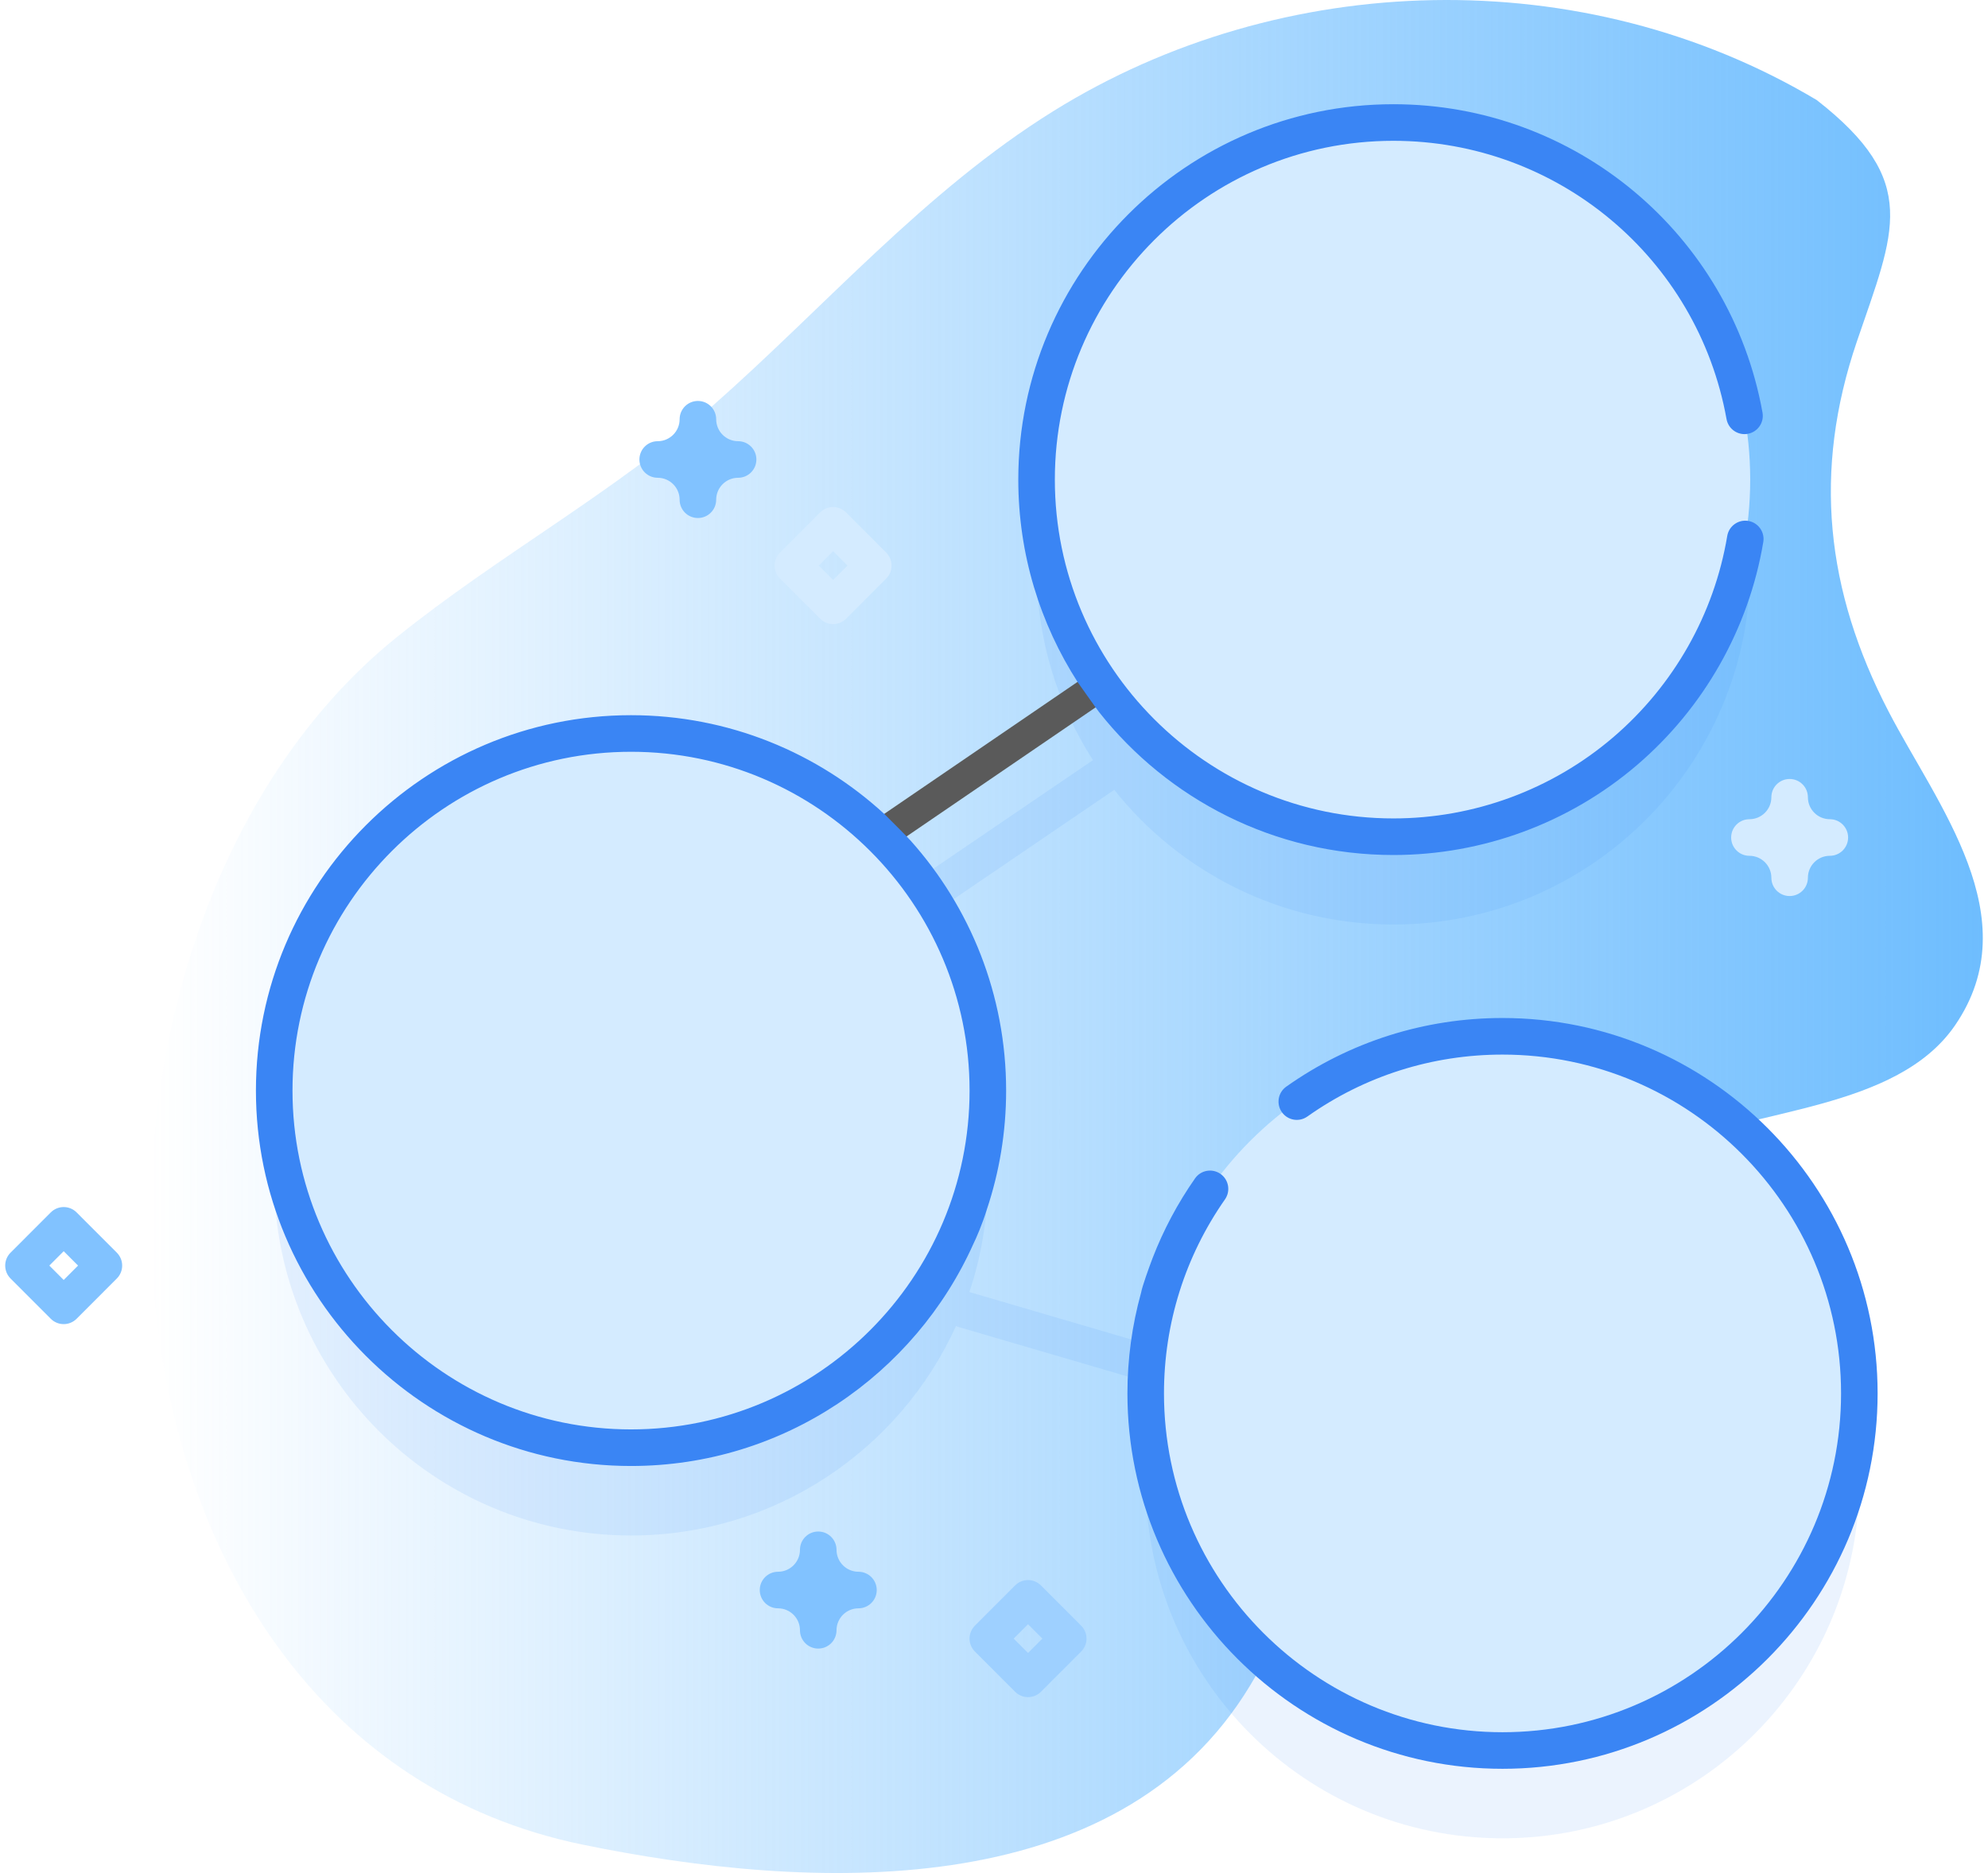 <svg width="191" height="180" viewBox="0 0 191 180" fill="none" xmlns="http://www.w3.org/2000/svg">
<path d="M174.546 9.616C152.156 -3.739 123.183 -2.998 101.193 10.685C88.838 18.372 79.288 29.459 68.458 39.004C58.968 47.367 47.933 53.333 38.132 61.224C2.589 89.843 5.98 167.031 56.029 177.284C77.725 181.728 107.376 183.154 120.128 161.941C132.286 141.715 136.364 121.025 160.119 110.282C168.398 106.537 182.235 106.726 187.843 98.522C194.921 88.168 186.139 77.413 181.455 68.39C175.418 56.763 174.152 45.299 178.4 32.826C182.016 22.205 184.563 17.434 174.546 9.616Z" fill="url(#paint0_linear_867_1767)"/>
<path opacity="0.1" d="M144.356 108.027C129.834 108.027 117.422 117.067 112.426 129.831C112.392 129.819 112.36 129.8 112.324 129.79L93.135 124.167C94.284 120.736 94.908 117.064 94.908 113.245C94.908 104.381 91.551 96.302 86.04 90.212L106.98 75.957C107.005 75.939 107.024 75.918 107.048 75.899C113.329 83.79 123.009 88.847 133.871 88.847C152.804 88.847 168.153 73.483 168.153 54.529C168.153 35.576 152.804 20.211 133.871 20.211C114.938 20.211 99.59 35.576 99.59 54.529C99.59 61.351 101.578 67.707 105.006 73.05H105.005L83.824 87.47C83.717 87.543 83.622 87.626 83.537 87.717C77.465 82.253 69.434 78.926 60.627 78.926C41.694 78.926 26.346 94.291 26.346 113.245C26.346 132.198 41.694 147.563 60.627 147.563C74.505 147.563 86.457 139.306 91.85 127.433C91.913 127.459 91.973 127.49 92.04 127.51L111.319 133.158C110.509 136.083 110.074 139.163 110.074 142.346C110.074 161.299 125.423 176.664 144.356 176.664C163.289 176.664 178.637 161.299 178.637 142.346C178.637 123.392 163.289 108.027 144.356 108.027Z" fill="#3A85F4"/>
<path d="M133.872 80.41C152.805 80.41 168.154 65.045 168.154 46.092C168.154 27.138 152.805 11.774 133.872 11.774C114.939 11.774 99.591 27.138 99.591 46.092C99.591 65.045 114.939 80.41 133.872 80.41Z" fill="#D4EBFF"/>
<path d="M60.627 139.125C79.56 139.125 94.908 123.76 94.908 104.807C94.908 85.853 79.56 70.489 60.627 70.489C41.694 70.489 26.346 85.853 26.346 104.807C26.346 123.76 41.694 139.125 60.627 139.125Z" fill="#D4EBFF"/>
<path d="M144.357 168.226C163.29 168.226 178.639 152.861 178.639 133.908C178.639 114.955 163.29 99.59 144.357 99.59C125.424 99.59 110.076 114.955 110.076 133.908C110.076 152.861 125.424 168.226 144.357 168.226Z" fill="#D4EBFF"/>
<path d="M67.052 49.782C66.082 49.782 65.296 48.995 65.296 48.025C65.296 46.861 64.351 45.915 63.189 45.915C62.219 45.915 61.433 45.128 61.433 44.157C61.433 43.187 62.219 42.4 63.189 42.4C64.351 42.4 65.296 41.454 65.296 40.29C65.296 39.32 66.082 38.532 67.052 38.532C68.022 38.532 68.808 39.32 68.808 40.29C68.808 41.454 69.753 42.4 70.915 42.4C71.885 42.4 72.671 43.187 72.671 44.157C72.671 45.128 71.885 45.915 70.915 45.915C69.753 45.915 68.808 46.861 68.808 48.025C68.808 48.995 68.022 49.782 67.052 49.782Z" fill="#81C2FF"/>
<path d="M171.941 86.111C170.972 86.111 170.186 85.324 170.186 84.353C170.186 83.19 169.241 82.244 168.078 82.244C167.108 82.244 166.323 81.457 166.323 80.486C166.323 79.515 167.108 78.728 168.078 78.728C169.241 78.728 170.186 77.782 170.186 76.619C170.186 75.648 170.972 74.861 171.941 74.861C172.911 74.861 173.697 75.648 173.697 76.619C173.697 77.782 174.642 78.728 175.805 78.728C176.775 78.728 177.56 79.515 177.56 80.486C177.56 81.457 176.775 82.244 175.805 82.244C174.642 82.244 173.697 83.19 173.697 84.353C173.697 85.324 172.911 86.111 171.941 86.111Z" fill="#D4EBFF"/>
<path d="M78.614 158.431C77.644 158.431 76.858 157.644 76.858 156.673C76.858 155.51 75.913 154.563 74.751 154.563C73.781 154.563 72.995 153.776 72.995 152.806C72.995 151.835 73.781 151.048 74.751 151.048C75.913 151.048 76.858 150.102 76.858 148.938C76.858 147.968 77.644 147.181 78.614 147.181C79.584 147.181 80.37 147.968 80.37 148.938C80.37 150.102 81.315 151.048 82.477 151.048C83.447 151.048 84.233 151.835 84.233 152.806C84.233 153.776 83.447 154.563 82.477 154.563C81.315 154.563 80.37 155.51 80.37 156.673C80.37 157.644 79.584 158.431 78.614 158.431Z" fill="#81C2FF"/>
<path d="M80.042 59.978C79.593 59.978 79.143 59.806 78.8 59.463L74.937 55.596C74.251 54.909 74.251 53.796 74.937 53.11L78.8 49.243C79.486 48.556 80.598 48.556 81.283 49.243L85.146 53.11C85.832 53.797 85.832 54.91 85.146 55.596L81.283 59.463C80.941 59.806 80.491 59.978 80.042 59.978ZM78.662 54.353L80.042 55.734L81.422 54.353L80.042 52.971L78.662 54.353Z" fill="#D4EBFF"/>
<path d="M98.77 163.097C98.321 163.097 97.871 162.925 97.528 162.582L93.665 158.715C92.979 158.028 92.979 156.915 93.665 156.229L97.528 152.362C98.213 151.676 99.326 151.676 100.011 152.362L103.874 156.229C104.56 156.916 104.56 158.029 103.874 158.715L100.011 162.582C99.669 162.925 99.219 163.097 98.77 163.097ZM97.39 157.472L98.77 158.853L100.15 157.472L98.77 156.091L97.39 157.472Z" fill="#9ED0FF"/>
<path d="M6.119 127.25C5.67 127.25 5.22 127.078 4.877 126.735L1.014 122.868C0.329 122.181 0.329 121.068 1.014 120.382L4.877 116.515C5.563 115.828 6.675 115.828 7.36 116.515L11.223 120.382C11.909 121.068 11.909 122.182 11.223 122.868L7.36 126.735C7.018 127.078 6.568 127.25 6.119 127.25ZM4.739 121.625L6.119 123.006L7.499 121.625L6.119 120.243L4.739 121.625Z" fill="#81C2FF"/>
<path d="M85 80L105.5 66" stroke="#5A5A5A" stroke-width="3"/>
<path fill-rule="evenodd" clip-rule="evenodd" d="M60.627 140.884C75.27 140.884 87.901 132.095 93.533 119.51C93.779 119.009 94.379 117.651 94.815 116.223C96.014 112.633 96.665 108.795 96.665 104.808C96.665 95.591 93.193 87.171 87.491 80.788C87.206 80.464 85.701 78.957 84.983 78.243C78.565 72.341 70.009 68.731 60.627 68.731C40.755 68.731 24.589 84.915 24.589 104.807C24.59 124.7 40.756 140.884 60.627 140.884ZM103.565 65.593C104.156 66.431 105.391 68.177 105.611 68.452C112.217 76.802 122.43 82.168 133.872 82.168C142.449 82.168 150.759 79.1 157.271 73.528C163.709 68.02 168.021 60.405 169.411 52.086C169.571 51.128 168.925 50.222 167.969 50.062C167.015 49.903 166.107 50.548 165.947 51.506C164.693 59.011 160.801 65.883 154.989 70.856C149.113 75.883 141.613 78.652 133.872 78.652C115.937 78.652 101.346 64.046 101.346 46.092C101.346 28.138 115.937 13.532 133.872 13.532C149.627 13.532 163.088 24.779 165.879 40.274C166.051 41.23 166.963 41.864 167.919 41.692C168.873 41.52 169.508 40.606 169.336 39.65C166.242 22.479 151.328 10.016 133.871 10.016C114 10.016 97.834 26.2 97.834 46.092C97.834 53.271 99.94 59.967 103.565 65.593ZM108.319 133.908C108.319 130.6 108.765 127.351 109.632 124.227C109.739 123.608 110.417 121.744 110.742 120.889C111.78 118.207 113.139 115.642 114.815 113.246C115.371 112.45 116.466 112.257 117.261 112.813C118.055 113.37 118.248 114.466 117.692 115.261C113.858 120.745 111.831 127.193 111.831 133.908C111.831 151.862 126.422 166.469 144.357 166.469C162.291 166.469 176.882 151.862 176.882 133.908C176.882 115.954 162.291 101.348 144.357 101.348C137.594 101.348 131.109 103.406 125.605 107.301C124.814 107.861 123.718 107.673 123.158 106.88C122.598 106.087 122.786 104.99 123.578 104.43C129.678 100.114 136.863 97.832 144.356 97.832C164.228 97.832 180.394 114.016 180.394 133.908C180.394 153.801 164.228 169.984 144.356 169.984C124.485 169.984 108.319 153.801 108.319 133.908ZM60.627 72.247C78.561 72.247 93.153 86.853 93.153 104.807C93.153 122.761 78.561 137.368 60.627 137.368C42.693 137.368 28.102 122.761 28.102 104.807C28.102 86.854 42.693 72.247 60.627 72.247Z" fill="#3A85F4"/>
<defs>
<linearGradient id="paint0_linear_867_1767" x1="14.485" y1="90" x2="190.5" y2="90" gradientUnits="userSpaceOnUse">
<stop stop-color="#6EBDFE" stop-opacity="0"/>
<stop offset="1" stop-color="#6EBDFE"/>
</linearGradient>
</defs>
</svg>
